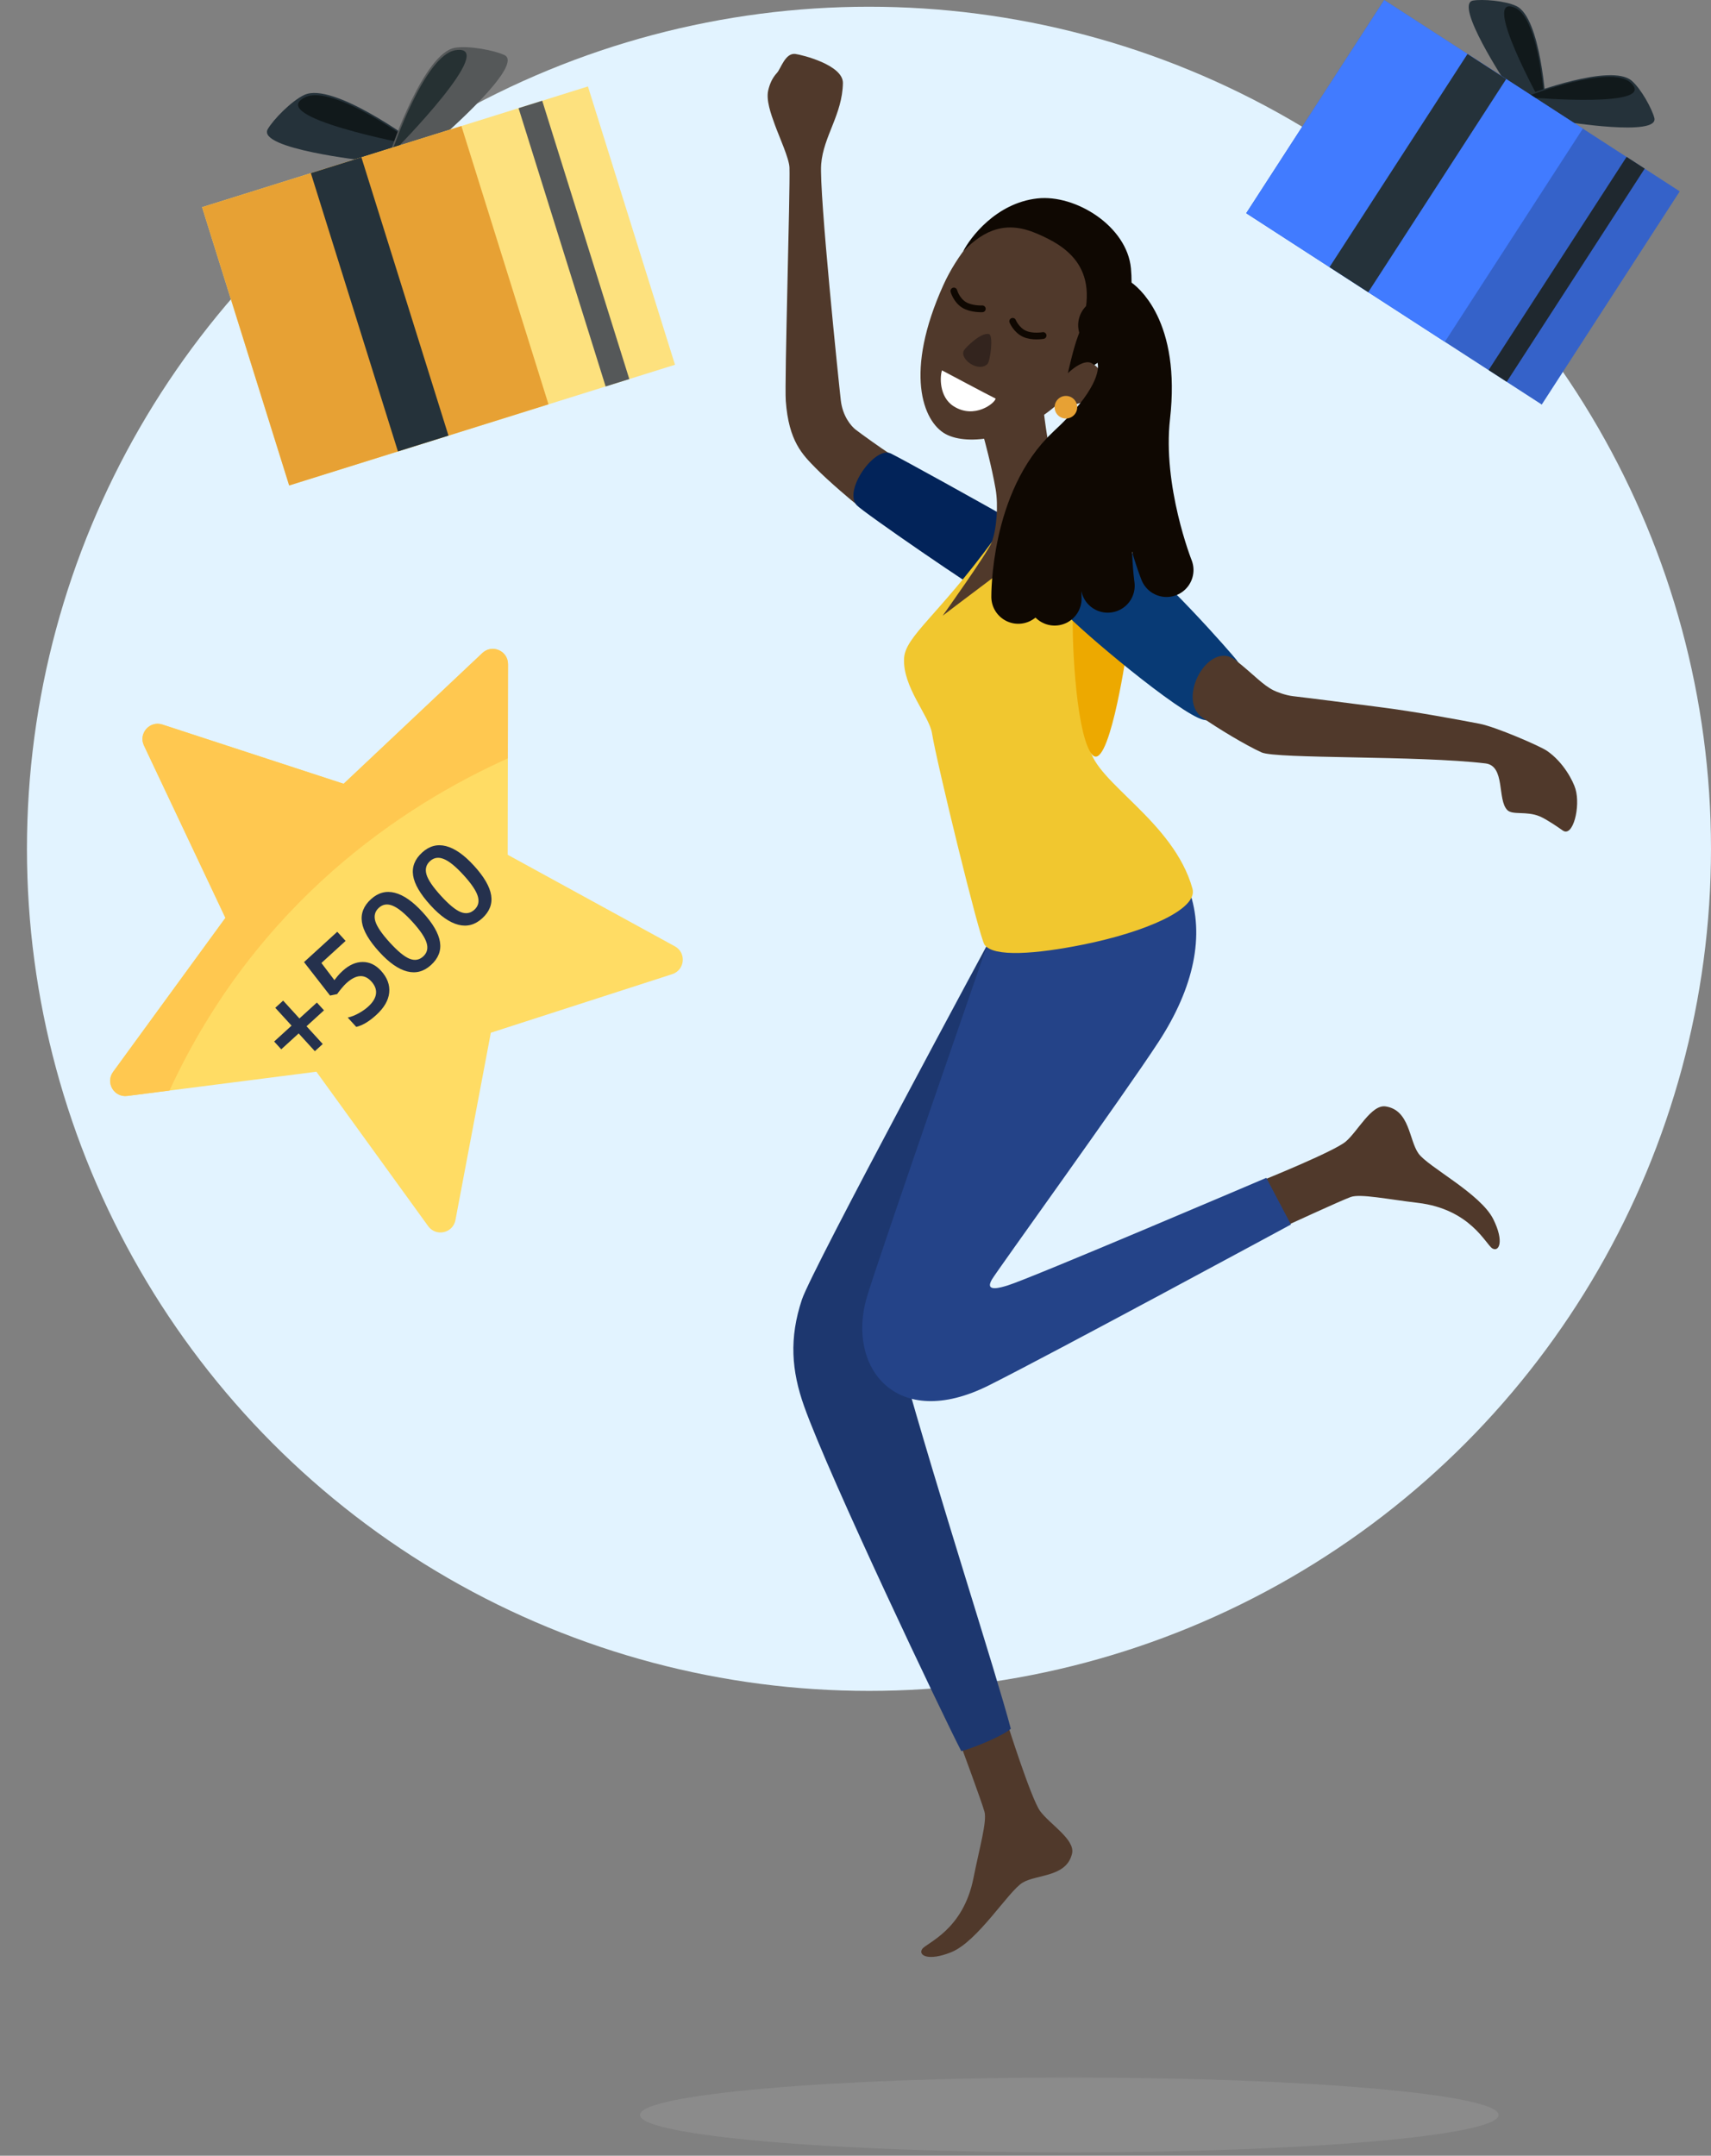 <svg fill="none" height="320" viewBox="0 0 254 320" width="254" xmlns="http://www.w3.org/2000/svg" xmlns:xlink="http://www.w3.org/1999/xlink"><rect x="0" y="0" width="254" height="320" fill="#808080" stroke="none"/><clipPath id="a"><path d="m0 0h86.999v86.999h-86.999z" transform="matrix(.918 .397 -.397 .918 34.932 77.379)"/></clipPath><circle cx="129" cy="126" fill="#e2f3ff" r="125"/><g clip-path="url(#a)"><path d="m100.186 140.474-24.823-13.59.05-28.3c.004-1.982-2.365-3.006-3.807-1.647l-20.596 19.409-26.899-8.794c-1.883-.615-3.59 1.32-2.743 3.112l12.094 25.585-16.675 22.866c-1.167 1.601.146 3.822 2.111 3.57l28.071-3.596 16.594 22.925c1.162 1.605 3.68 1.043 4.048-.904l5.254-27.809 26.931-8.697c1.885-.609 2.128-3.178.39-4.13z" fill="#ffdc64"/><path d="m75.413 98.584c.004-1.982-2.365-3.006-3.807-1.647l-20.596 19.409-26.899-8.794c-1.883-.615-3.59 1.32-2.743 3.112l12.094 25.585-16.675 22.866c-1.167 1.601.146 3.822 2.111 3.57l6.265-.802c12.979-28.099 34.828-42.387 50.225-49.306z" fill="#ffc850"/></g><path d="m44.336 153.405-2.584 2.358-1.054-1.156 2.584-2.358-2.417-2.649 1.169-1.066 2.417 2.649 2.591-2.363 1.054 1.155-2.591 2.364 2.405 2.636-1.169 1.066zm6.536-9.293c.957-.873 1.945-1.311 2.966-1.314s1.929.433 2.727 1.307c.924 1.013 1.329 2.096 1.213 3.248-.115 1.143-.756 2.248-1.925 3.314-1.06.968-2.05 1.557-2.968 1.768l-1.262-1.383c.532-.121 1.075-.334 1.628-.641.553-.306 1.025-.637 1.414-.993.688-.627 1.072-1.259 1.151-1.894s-.152-1.249-.693-1.842c-1.035-1.134-2.275-1.042-3.721.277-.203.186-.435.436-.694.752-.263.311-.483.596-.661.853l-1.049.219-3.866-4.967 4.935-4.502 1.238 1.357-3.591 3.276 1.93 2.546c.128-.165.284-.363.469-.595.189-.236.442-.498.758-.786zm11.889-8.681c1.504 1.649 2.356 3.117 2.554 4.404.203 1.282-.242 2.421-1.333 3.416-1.056.964-2.234 1.281-3.534.952-1.3-.329-2.678-1.293-4.135-2.89-1.528-1.675-2.39-3.15-2.584-4.424-.194-1.282.252-2.419 1.339-3.41 1.061-.967 2.243-1.284 3.546-.951 1.304.334 2.686 1.301 4.147 2.903zm-4.902 4.472c1.181 1.295 2.156 2.098 2.925 2.411.774.31 1.453.198 2.037-.335s.754-1.204.509-2.011c-.241-.812-.943-1.856-2.108-3.133-1.161-1.273-2.136-2.068-2.926-2.386-.79-.327-1.477-.224-2.061.309-.584.533-.756 1.202-.515 2.005.245.799.958 1.846 2.139 3.14zm12.499-11.402c1.504 1.649 2.356 3.117 2.554 4.403.202 1.283-.242 2.422-1.333 3.417-1.056.964-2.234 1.281-3.534.952-1.3-.33-2.678-1.293-4.135-2.89-1.528-1.676-2.39-3.15-2.584-4.424-.194-1.282.252-2.419 1.339-3.41 1.06-.968 2.243-1.285 3.546-.951s2.686 1.301 4.147 2.903zm-4.902 4.472c1.181 1.294 2.156 2.098 2.925 2.411.774.309 1.453.197 2.037-.336.584-.533.754-1.203.509-2.011-.241-.811-.944-1.855-2.108-3.132-1.161-1.273-2.136-2.069-2.926-2.387-.79-.326-1.477-.223-2.061.31s-.756 1.201-.515 2.004c.245.8.958 1.847 2.139 3.141z" fill="#25314d"/><path d="m131.961 67.264c-.953-.577-4.125-2.856-4.934-3.482-.702-.544-1.936-2.011-2.209-4.356-.272-2.345-3.241-30.908-2.913-35.053.327-4.145 3.132-7.343 3.227-12.027.055-2.7-6.089-4.212-7.062-4.336-1.5-.191-2.159 2.196-2.727 2.809-.732.788-1.078 1.674-1.296 2.574-.346 1.429.382 3.493.996 5.17.663 1.814 2.105 4.962 2.154 6.299.123 3.369-.754 31.805-.548 34.642.439 6.016 2.484 7.979 4.447 9.984 1.964 2.005 5.624 5.081 6.119 5.44 3.243 2.356 7.265-6.139 4.746-7.664z" fill="#50392b"/><path d="m187.155 175.325s10.799-4.349 12.598-5.849 3.812-5.554 5.94-5.237c3.599.536 3.456 4.991 4.884 6.99 1.428 2 9.221 5.95 11.11 9.761 1.657 3.342.828 4.899-.143 4.327-.971-.571-3.235-5.84-11.088-6.767-4.458-.527-8.517-1.378-9.945-.864s-9.675 4.317-9.675 4.317z" fill="#50392b"/><path d="m149.532 255.797s3.501 11.104 4.856 13.014 5.242 4.23 4.761 6.327c-.813 3.547-5.243 3.059-7.347 4.328s-6.646 8.734-10.592 10.322c-3.46 1.392-4.948.446-4.303-.478s6.074-2.773 7.606-10.531c.87-4.404 2.033-8.385 1.631-9.848-.401-1.464-3.554-9.98-3.554-9.98z" fill="#50392b"/><path d="m147.458 138.574s-26.905 49.816-28.407 54.319c-1.922 5.768-1.556 10.579.328 15.871 3.741 10.513 20.63 45.982 23.328 51.183 2.141-.586 6.272-2.345 7.349-3.327-2.209-8.426-10.717-34.495-16.289-54.549-.452-1.629-.093-2.823.501-3.751.872-1.364 34.849-38.368 38.885-47.421 4.035-9.053 3.409-18.665 3.409-18.665z" fill="#1d376f"/><path d="m147.397 137.837s-17.329 49.901-18.747 54.838c-2.945 10.253 4.347 19.873 18.133 12.98 9.326-4.663 44.858-23.887 44.858-23.887l-3.655-6.927s-35.026 14.944-38.38 15.966c-.99.302-3.477 1.087-2.373-.849.726-1.272 19.375-27.06 24.719-35.241 5.345-8.181 6.898-15.899 4.609-22.483-7.935.409-29.164 5.603-29.164 5.603z" fill="#244388"/><path d="m152.53 78.549c6.683 3.82 1.659 13.704-5.133 10.308-2.29-1.145-19.225-12.793-20.218-13.866-2.018-2.181 2.69-8.819 5.064-7.676 1.4.675 13.286 7.232 20.287 11.234z" fill="#022359"/><path d="m163.895 78.942c6.626 4.181 5.165 12.189 3.504 14.985-3.457 5.816-6.002 14.93-5.645 17.052.873 5.181 12.489 10.907 15.271 20.942.851 3.07-7.109 6.458-16.198 8.29-7.035 1.418-13.356 1.902-14.671.026-.783-1.119-7.118-27.091-7.799-31.385-.413-2.611-4.395-6.894-4.145-11.153.191-3.245 5.018-6.299 13.246-17.534 3.495-4.772 11.255-4.295 16.437-1.223z" fill="#f1c72f"/><path d="m167.153 97.343s-7.608-9.162-7.853-6.708c-.246 2.454.226 17.655 2.697 21.218 2.472 3.562 5.156-14.51 5.156-14.51z" fill="#eda900"/><path d="m165.64 80.246c6.53 4.472 17.371 17.003 17.909 17.702 2.863 3.722-.853 9.908-4.943 8.885-3.496-.874-18.262-13.276-20.597-15.937-4.872-5.551 1.319-14.972 7.631-10.65z" fill="#083a75"/><path d="m183.422 97.998c-3.942-3.123-8.876 5.79-4.912 8.535 2.297 1.59 6.313 4.036 8.767 5.154 2.176.991 23.258.438 33.241 1.636 2.986.358 1.718 5.399 3.245 6.926.788.788 2.838.1 4.827.941.96.406 2.655 1.558 3.395 2.086 1.527 1.091 2.672-3.545 1.895-6.163-.343-1.155-1.772-3.984-4.254-5.672-1.023-.695-7.589-3.553-10.012-4.012-2.927-.555-9.429-1.791-15.007-2.491-5.018-.63-9.449-1.227-12.653-1.595-1.138-.131-2.433-.638-2.877-.859-1.677-.839-2.818-2.239-5.655-4.486z" fill="#50392b"/><path d="m147.928 32.614c-2.377 1.063-5.884 5.279-7.873 9.674-5.863 12.953-3.078 20.293.32 22.142 3.356 1.827 10.788.685 16.47-4.308 2.318.136 5.582.005 6.504-3.477.491-1.854-1.098-2.603-1.098-2.603s5.55-9.192 5.194-12.024c-.783-6.233-8.663-14.258-19.517-9.403z" fill="#50392b"/><path d="m154.991 61.499s.669 5.596 1.718 9.421c1.227 4.472 5.4 6.62 7.233 8.058-.9-.259-3.947-1.779-7.478.259-2.435 1.405-16.525 12.162-16.525 12.162s6.642-9.304 7.253-10.853c.783-1.982 1.015-5.581.614-7.908-.614-3.559-1.732-7.58-1.732-7.58z" fill="#50392b"/><path d="m146.828 49.6c.679.205.17 4.007-.221 4.411-1.346 1.396-4.289-.784-3.488-2.031.308-.481 2.583-2.722 3.709-2.381z" fill="#33241e"/><path d="m150.335 47.694s.537 1.308 1.764 1.863c1.167.528 2.752.248 2.752.248" stroke="#0f0802" stroke-linecap="round" stroke-miterlimit="10"/><path d="m141.602 43.196s.373 1.364 1.523 2.065c1.094.667 2.701.582 2.701.582" stroke="#0f0802" stroke-linecap="round" stroke-miterlimit="10"/><path d="m139.84 54.978c1.47.772 6.133 3.272 7.959 4.189-.072.658-3.137 3.112-6.236 1.134-2.203-1.406-2.023-4.49-1.723-5.323z" fill="#fff"/><path d="m142.983 37.315c3.228-3.344 6.502-4.524 10.858-2.677 4.407 1.869 10.101 5.195 6.195 15.241-.695 1.789-1.506 5.516-1.506 5.516s2.656-2.639 3.885-1.191c4.288-2.631 6.001-8.733 5.475-14.371-.586-6.258-8.221-11.018-13.907-10.376-6.164.696-9.981 5.857-11 7.858z" fill="#0f0802"/><g stroke="#0f0802" stroke-linecap="round" stroke-miterlimit="10" stroke-width="8"><path d="m164.356 49.481s8.577 4.744-5.189 17.452c-8.147 7.52-8.003 21.662-8.003 21.662"/><path d="m164.056 48.27s10.428 3.252-1.391 17.79c-6.994 8.603-6.101 22.802-6.101 22.802"/><path d="m166.278 46.754s4.669 4.799.153 17.187c-3.797 10.417-1.984 23.007-1.984 23.007"/><path d="m165.535 45.114s5.663 3.571 4.177 16.672c-1.25 11.016 3.464 22.831 3.464 22.831"/></g><path d="m158.236 62.126c.926 0 1.677-.751 1.677-1.677s-.751-1.677-1.677-1.677-1.677.751-1.677 1.677.751 1.677 1.677 1.677z" fill="#e7a134"/><path d="m158.735 319.509c35.199 0 63.734-2.49 63.734-5.562s-28.535-5.562-63.734-5.562c-35.2 0-63.735 2.49-63.735 5.562s28.535 5.562 63.735 5.562z" fill="#a3a3a3" opacity=".3"/><path d="m229.496 15.537s-.732-12.891-4.385-14.637c-1.676-.801-5.081-1.054-6.442-.814-2.883.508 4.978 12.392 4.978 12.392z" fill="#25323a"/><path d="m229.32 15.81s-.693-12.978-4.386-14.636c-5.339-2.397 4.043 14.457 4.043 14.457z" fill="#11191b"/><path d="m227.059 13.96s12.06-4.611 15.149-1.993c1.416 1.201 3.042 4.203 3.38 5.543.718 2.839-13.344.534-13.344.534z" fill="#25323a"/><path d="m226.883 14.233s12.123-4.683 15.148-1.993c4.374 3.889-14.845 2.232-14.845 2.232z" fill="#11191b"/><path d="m249.36 28.406-43.876-28.4-20.484 31.646 43.875 28.4z" fill="#3562c9"/><path d="m234.975 19.093-29.489-19.088-20.484 31.646 29.489 19.088z" fill="#417bff"/><path d="m244.159 25.028-2.691-1.742-20.481 31.646 2.692 1.742z" fill="#1f282f"/><path d="m223.598 11.733-5.747-3.72-20.484 31.646 5.747 3.72z" fill="#25323a"/><path d="m61.341 20.945s-11.925-8.812-16.147-6.865c-1.937.893-4.658 3.714-5.445 5.092-1.667 2.92 14.598 4.695 14.598 4.695z" fill="#25323a"/><path d="m61.452 21.301s-11.971-8.91-16.147-6.865c-6.035 2.957 15.737 7.036 15.737 7.036z" fill="#11191b"/><path d="m58.159 21.94s4.775-14.036 9.354-14.844c2.099-.37 5.945.397 7.377 1.081 3.033 1.449-9.32 12.179-9.32 12.179z" fill="#555859"/><path d="m58.271 22.297s4.758-14.145 9.354-14.844c6.644-1.01-8.921 14.751-8.921 14.751z" fill="#263133"/><path d="m87.279 12.832-57.279 17.921 12.926 41.313 57.278-17.921z" fill="#fde17e"/><path d="m68.498 18.707-38.498 12.045 12.926 41.313 38.498-12.045z" fill="#e7a134"/><path d="m80.495 14.955-3.514 1.099 12.926 41.314 3.514-1.099z" fill="#555859"/><path d="m53.651 23.352-7.504 2.348 12.925 41.313 7.504-2.348z" fill="#25323a"/></svg>